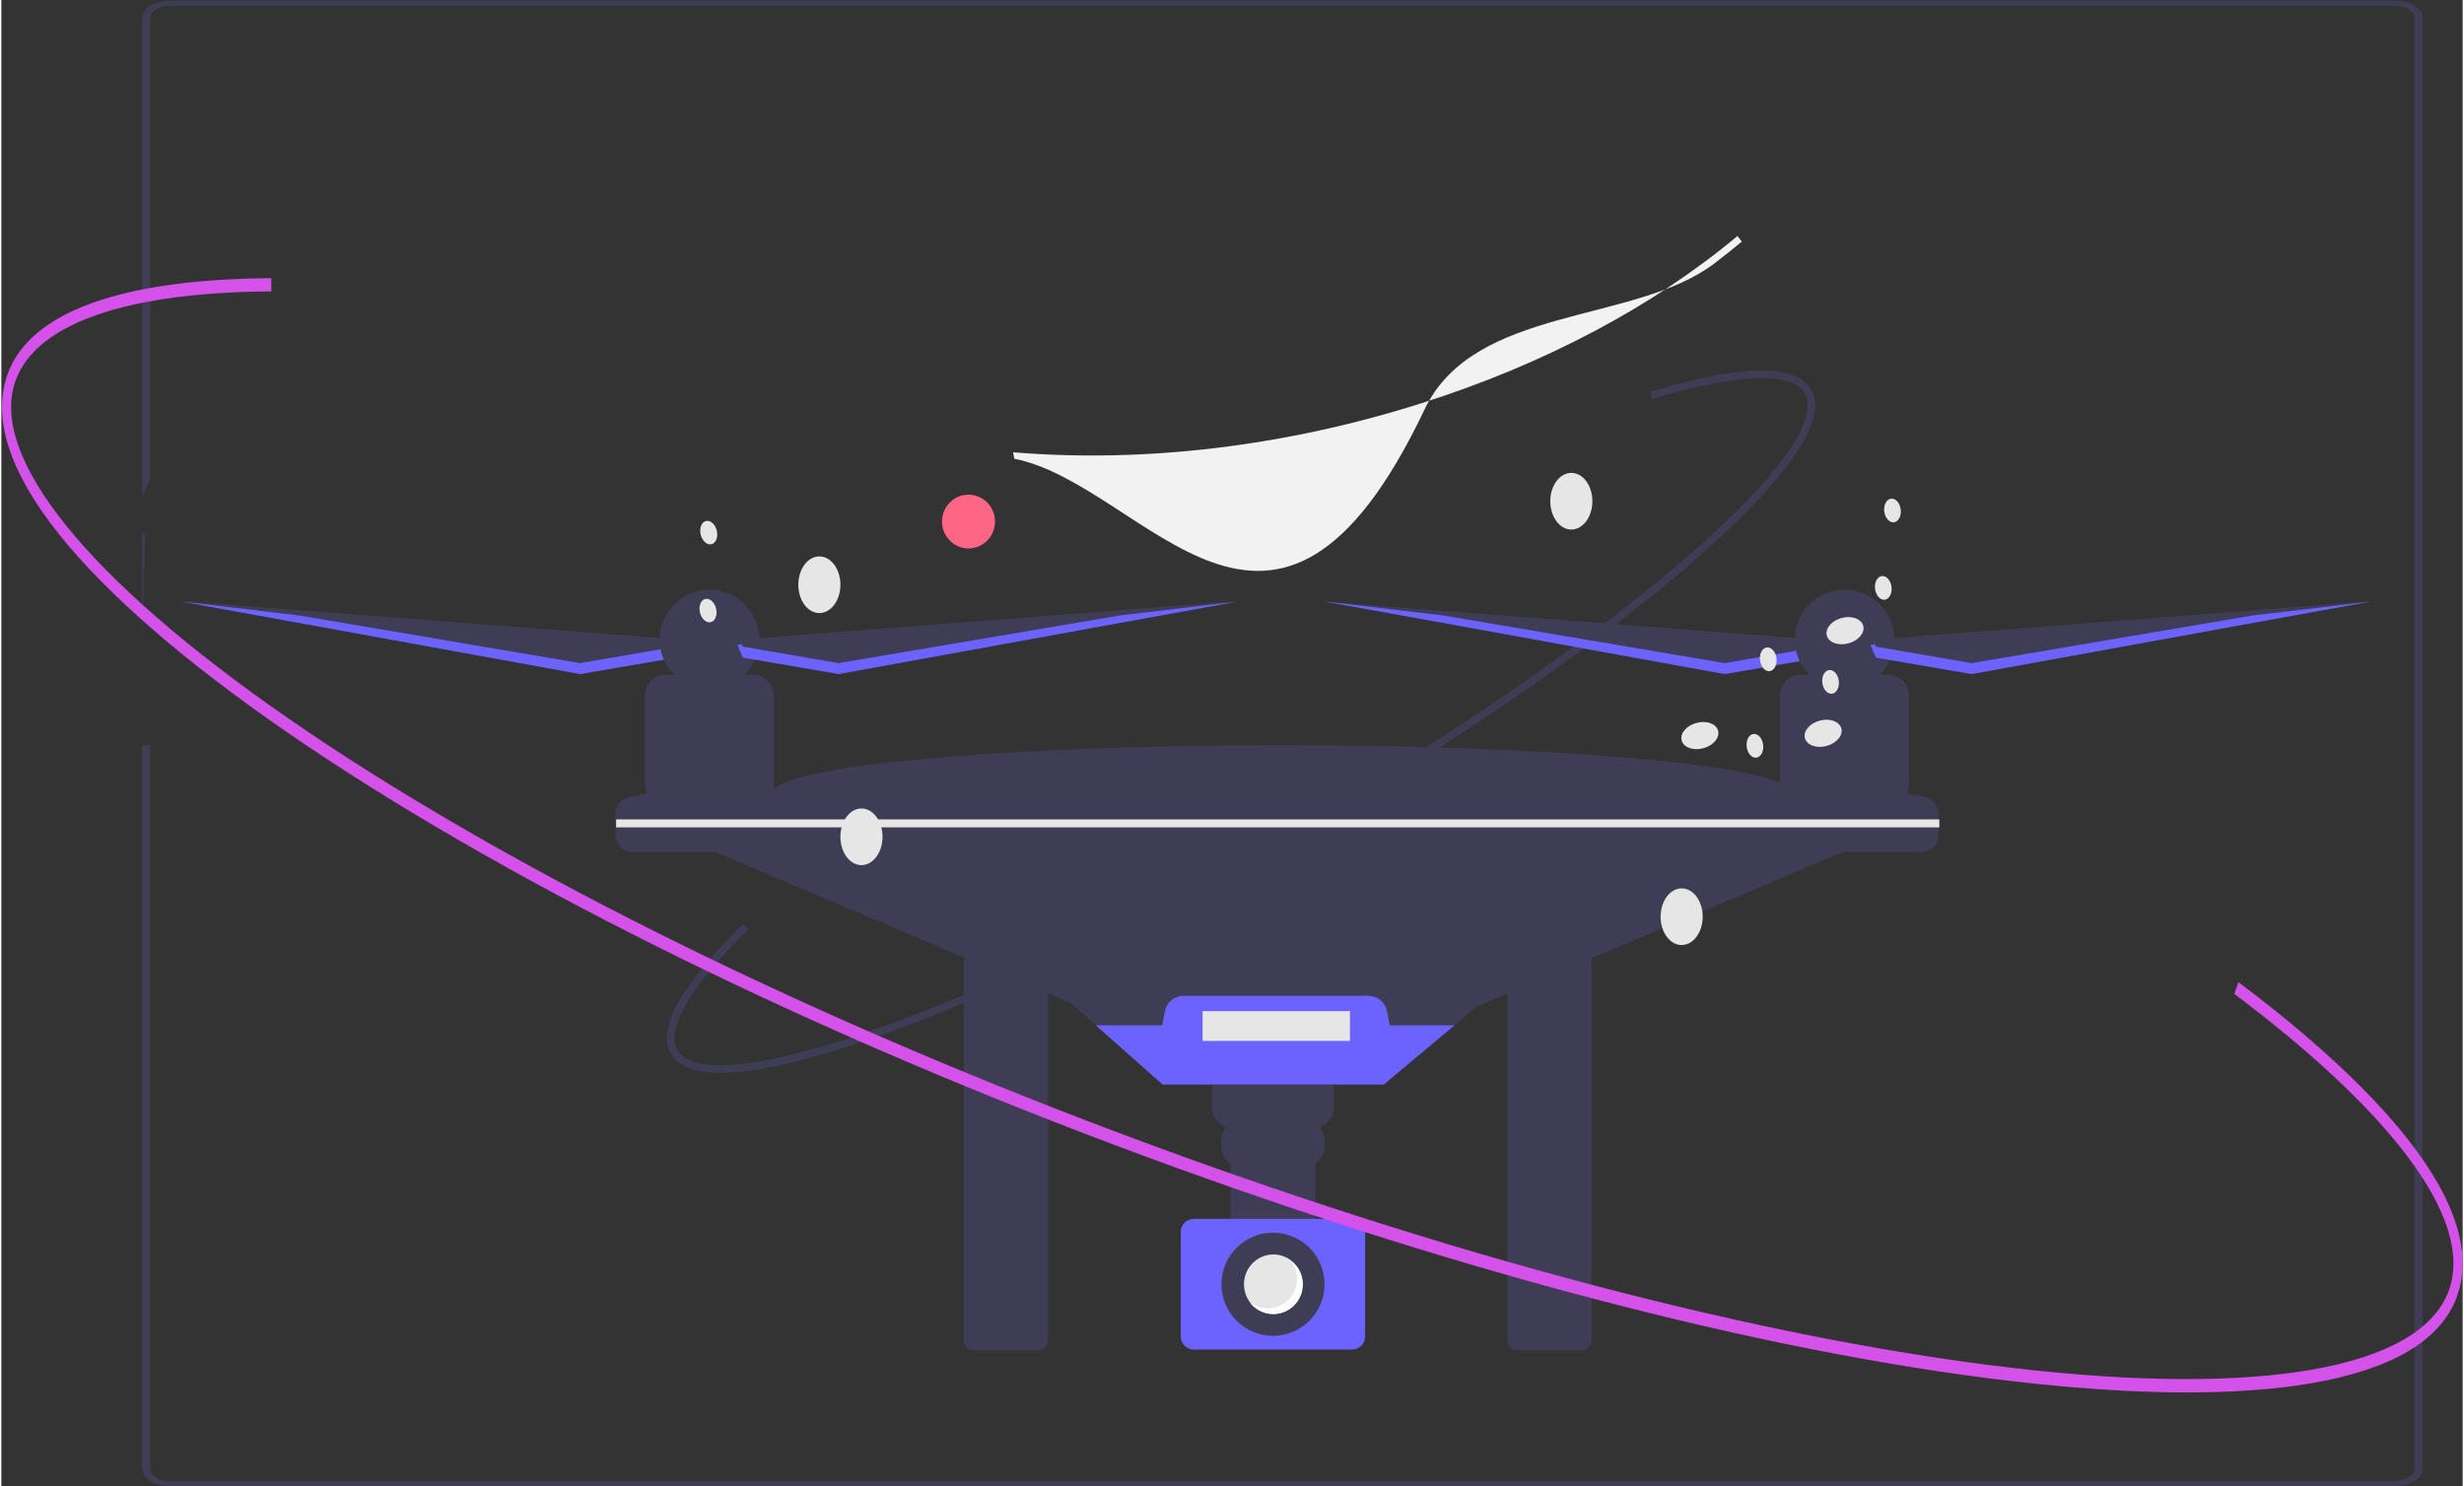 <?xml version="1.0" encoding="UTF-8"?>
<svg xmlns="http://www.w3.org/2000/svg" xmlns:xlink="http://www.w3.org/1999/xlink" width="915px" height="552px" viewBox="0 0 914 552" version="1.1">
<rect x="0" y="0" width="914" height="552" fill="#333333" stroke="none"/>
<g id="surface1">
<path style=" stroke:none;fill-rule:evenodd;fill:rgb(24.706%,23.922%,33.725%);fill-opacity:1;" d="M 267.051 398.477 C 257.562 398.477 251.391 396.117 248.66 391.422 C 243.273 382.172 252.293 365.938 275.469 343.172 L 277.418 345.16 C 255.887 366.305 246.527 382.238 251.059 390.023 C 253.93 394.949 262.461 396.715 275.746 395.125 C 288.938 393.551 306.414 388.855 327.695 381.172 C 371.508 365.352 426.477 338.664 482.473 306.027 C 538.465 273.391 588.781 238.715 624.148 208.383 C 630.941 202.559 637.105 196.953 642.473 191.727 C 649.516 185.031 656.016 177.785 661.906 170.055 C 669.836 159.277 672.516 150.977 669.648 146.055 C 664.859 137.828 644.738 138.602 612.992 148.234 L 612.188 145.574 C 646.246 135.238 666.387 134.926 672.051 144.652 C 675.566 150.695 672.906 159.797 664.145 171.703 C 658.164 179.559 651.566 186.918 644.41 193.719 C 639.004 198.988 632.793 204.633 625.957 210.496 C 590.465 240.934 540.004 275.711 483.871 308.43 C 427.734 341.148 372.602 367.91 328.637 383.785 C 307.16 391.543 289.477 396.289 276.074 397.887 C 273.086 398.262 270.07 398.457 267.051 398.477 Z M 267.051 398.477 "/>
<path style=" stroke:none;fill-rule:evenodd;fill:rgb(24.706%,23.922%,33.725%);fill-opacity:1;" d="M 360.949 351.258 C 358.984 351.258 357.395 352.859 357.391 354.84 L 357.391 497.949 C 357.395 499.926 358.984 501.531 360.949 501.531 L 385.094 501.531 C 387.062 501.531 388.656 499.926 388.656 497.949 L 388.656 354.84 C 388.656 352.859 387.062 351.258 385.094 351.258 Z M 360.949 351.258 "/>
<path style=" stroke:none;fill-rule:evenodd;fill:rgb(24.706%,23.922%,33.725%);fill-opacity:1;" d="M 562.832 351.258 C 560.867 351.258 559.277 352.859 559.273 354.84 L 559.273 497.949 C 559.277 499.926 560.867 501.531 562.832 501.531 L 586.98 501.531 C 588.945 501.531 590.535 499.926 590.539 497.949 L 590.539 354.84 C 590.535 352.859 588.945 351.258 586.98 351.258 Z M 562.832 351.258 "/>
<path style=" stroke:none;fill-rule:evenodd;fill:rgb(24.706%,23.922%,33.725%);fill-opacity:1;" d="M 676.27 237.785 L 490.02 223.391 L 638.609 248.75 L 674.215 242.582 Z M 676.27 237.785 "/>
<path style=" stroke:none;fill-rule:evenodd;fill:rgb(42.353%,38.824%,100%);fill-opacity:1;" d="M 639.957 246.293 L 675.562 240.176 L 675.914 239.367 L 677.617 239.5 L 675.562 244.254 L 639.957 250.371 L 491.367 223.391 L 535.398 228.602 Z M 639.957 246.293 "/>
<path style=" stroke:none;fill-rule:evenodd;fill:rgb(24.706%,23.922%,33.725%);fill-opacity:1;" d="M 254.711 237.785 L 68.73 223.391 L 217.105 248.75 L 252.66 242.582 Z M 254.711 237.785 "/>
<path style=" stroke:none;fill-rule:evenodd;fill:rgb(42.353%,38.824%,100%);fill-opacity:1;" d="M 214.949 246.293 L 250.504 240.176 L 250.855 239.367 L 252.555 239.5 L 250.504 244.254 L 214.949 250.371 L 66.574 223.391 L 110.547 228.602 Z M 214.949 246.293 "/>
<path style=" stroke:none;fill-rule:evenodd;fill:rgb(24.706%,23.922%,33.725%);fill-opacity:1;" d="M 707.52 312.402 L 691.789 313.082 L 547.699 373.961 L 539.453 380.875 L 513.309 402.789 L 431.25 402.789 L 406.535 380.875 L 397.137 372.539 L 258.922 313.77 L 246.609 312.402 L 287.641 292.543 L 287.859 292.543 C 297.16 283.703 377.703 276.793 475.699 276.793 C 573.691 276.793 654.234 283.703 663.535 292.543 L 664.438 292.543 Z M 707.52 312.402 "/>
<path style=" stroke:none;fill-rule:evenodd;fill:rgb(24.706%,23.922%,33.725%);fill-opacity:1;" d="M 286.426 293.465 C 286.719 292.641 286.867 291.773 286.871 290.902 L 286.871 258.324 C 286.871 254.066 283.422 250.609 279.172 250.609 L 276.043 250.609 C 283.227 243.344 283.172 231.617 275.922 224.422 C 268.676 217.223 256.973 217.277 249.789 224.539 C 242.652 231.758 242.652 243.395 249.789 250.609 L 246.664 250.609 C 242.41 250.609 238.965 254.066 238.965 258.324 L 238.965 290.902 C 238.965 292.234 239.309 293.547 239.969 294.703 C 237.645 295.113 235.32 295.559 232.996 296.07 C 230.078 296.723 228.008 299.32 228.012 302.316 L 228.012 310.055 C 228.012 313.586 230.871 316.453 234.395 316.453 L 306.719 316.453 L 306.719 297.25 C 300.039 295.562 293.266 294.301 286.426 293.465 Z M 286.426 293.465 "/>
<path style=" stroke:none;fill-rule:evenodd;fill:rgb(24.706%,23.922%,33.725%);fill-opacity:1;" d="M 714.398 296.07 C 712.07 295.559 709.746 295.113 707.426 294.703 C 708.082 293.547 708.43 292.234 708.43 290.902 L 708.43 258.324 C 708.43 254.066 704.98 250.609 700.73 250.609 L 697.602 250.609 C 704.785 243.344 704.73 231.617 697.48 224.422 C 690.234 217.223 678.531 217.277 671.348 224.539 C 664.211 231.758 664.211 243.395 671.348 250.609 L 668.223 250.609 C 663.969 250.609 660.523 254.066 660.523 258.324 L 660.523 290.902 C 660.523 291.773 660.672 292.641 660.965 293.465 C 654.129 294.301 647.352 295.562 640.672 297.25 L 640.672 316.453 L 712.996 316.453 C 716.52 316.453 719.379 313.586 719.379 310.055 L 719.379 302.316 C 719.383 299.32 717.312 296.723 714.398 296.07 Z M 714.398 296.07 "/>
<path style=" stroke:none;fill-rule:evenodd;fill:rgb(24.706%,23.922%,33.725%);fill-opacity:1;" d="M 692.711 237.785 L 878.691 223.391 L 730.316 248.75 L 694.762 242.582 Z M 692.711 237.785 "/>
<path style=" stroke:none;fill-rule:evenodd;fill:rgb(24.706%,23.922%,33.725%);fill-opacity:1;" d="M 486.691 396.582 L 457.738 396.582 C 453.23 396.582 449.57 400.23 449.57 404.738 L 449.57 411.039 C 449.574 414.434 451.676 417.469 454.852 418.664 C 453.656 420.102 453 421.91 453.004 423.777 L 453.004 425.586 C 453.004 428.203 454.281 430.652 456.434 432.145 L 456.434 456.207 L 487.992 456.207 L 487.992 432.145 C 490.141 430.652 491.426 428.203 491.426 425.586 L 491.426 423.777 C 491.426 421.91 490.773 420.102 489.578 418.664 C 492.75 417.469 494.855 414.434 494.855 411.039 L 494.855 404.738 C 494.855 400.23 491.199 396.582 486.691 396.582 Z M 486.691 396.582 "/>
<path style=" stroke:none;fill-rule:evenodd;fill:rgb(42.353%,38.824%,100%);fill-opacity:1;" d="M 442.84 452.699 C 440.156 452.703 437.984 454.871 437.98 457.551 L 437.98 496.41 C 437.984 499.086 440.156 501.258 442.84 501.262 L 501.59 501.262 C 504.27 501.258 506.441 499.086 506.445 496.41 L 506.445 457.551 C 506.441 454.871 504.27 452.703 501.59 452.699 Z M 442.84 452.699 "/>
<path style=" stroke:none;fill-rule:evenodd;fill:rgb(42.353%,38.824%,100%);fill-opacity:1;" d="M 539.598 380.844 L 513.41 402.789 L 431.203 402.789 L 406.445 380.844 L 431.066 380.844 L 432.145 375.473 C 432.793 372.219 435.648 369.871 438.965 369.871 L 507.703 369.871 C 511.02 369.871 513.875 372.219 514.523 375.473 L 515.602 380.844 Z M 539.598 380.844 "/>
<path style=" stroke:none;fill-rule:evenodd;fill:rgb(24.706%,23.922%,33.725%);fill-opacity:1;" d="M 491.367 476.996 C 491.367 487.574 482.797 496.152 472.23 496.152 C 461.66 496.152 453.09 487.574 453.09 476.996 C 453.09 466.418 461.66 457.84 472.23 457.84 C 482.797 457.84 491.367 466.418 491.367 476.996 Z M 491.367 476.996 "/>
<path style=" stroke:none;fill-rule:evenodd;fill:rgb(90.196%,90.196%,90.196%);fill-opacity:1;" d="M 483.281 476.996 C 483.281 483.105 478.395 488.059 472.363 488.059 C 466.336 488.059 461.449 483.105 461.449 476.996 C 461.449 470.891 466.336 465.934 472.363 465.934 C 478.395 465.934 483.281 470.891 483.281 476.996 Z M 483.281 476.996 "/>
<path style=" stroke:none;fill-rule:evenodd;fill:rgb(100%,100%,100%);fill-opacity:1;" d="M 478.93 468.348 C 482.594 473.156 481.672 480.031 476.863 483.703 C 472.945 486.695 467.508 486.695 463.586 483.703 C 467.242 488.527 474.109 489.473 478.93 485.812 C 483.75 482.16 484.695 475.285 481.039 470.461 C 480.438 469.66 479.727 468.953 478.93 468.348 Z M 478.93 468.348 "/>
<path style=" stroke:none;fill-rule:evenodd;fill:rgb(90.196%,90.196%,90.196%);fill-opacity:1;" d="M 228.297 304.328 L 719.664 304.328 L 719.664 307.297 L 228.297 307.297 Z M 228.297 304.328 "/>
<path style=" stroke:none;fill-rule:evenodd;fill:rgb(42.353%,38.824%,100%);fill-opacity:1;" d="M 731.664 246.293 L 696.109 240.176 L 695.758 239.367 L 694.059 239.5 L 696.109 244.254 L 731.664 250.371 L 880.039 223.391 L 836.07 228.602 Z M 731.664 246.293 "/>
<path style=" stroke:none;fill-rule:evenodd;fill:rgb(24.706%,23.922%,33.725%);fill-opacity:1;" d="M 271.152 237.785 L 457.137 223.391 L 308.762 248.75 L 273.207 242.582 Z M 271.152 237.785 "/>
<path style=" stroke:none;fill-rule:evenodd;fill:rgb(42.353%,38.824%,100%);fill-opacity:1;" d="M 310.918 246.293 L 275.363 240.176 L 275.012 239.367 L 273.309 239.5 L 275.363 244.254 L 310.918 250.371 L 459.293 223.391 L 415.32 228.602 Z M 310.918 246.293 "/>
<path style=" stroke:none;fill-rule:evenodd;fill:rgb(90.196%,90.196%,90.196%);fill-opacity:1;" d="M 446.082 375.555 L 500.801 375.555 L 500.801 386.617 L 446.082 386.617 Z M 446.082 375.555 "/>
<path style=" stroke:none;fill-rule:evenodd;fill:rgb(24.706%,23.922%,33.725%);fill-opacity:1;" d="M 626.508 1.176 C 625.676 0.859 624.844 0.555 624.012 0.258 L 537.184 0.258 C 536.559 0.871 535.965 1.492 535.387 2.113 L 629.004 2.113 C 628.172 1.797 627.34 1.492 626.508 1.176 Z M 52.262 184.285 L 52.262 198.102 C 52.633 198.121 53.02 198.121 53.391 198.129 L 52.645 224.688 L 52.262 224.559 L 52.262 227.172 L 52.57 227.273 L 52.262 238.41 L 52.262 276.801 L 55.23 276.801 L 55.23 178.027 C 54.398 180.027 53.41 182.117 52.262 184.285 Z M 626.508 1.176 C 625.676 0.859 624.844 0.555 624.012 0.258 L 537.184 0.258 C 536.559 0.871 535.965 1.492 535.387 2.113 L 629.004 2.113 C 628.172 1.797 627.34 1.492 626.508 1.176 Z M 888.746 0.258 L 62.66 0.258 C 56.918 0.262 52.266 3.164 52.262 6.75 L 52.262 545.496 C 52.273 549.078 56.922 551.98 62.66 551.988 L 888.746 551.988 C 894.484 551.984 899.141 549.082 899.145 545.496 L 899.145 6.75 C 899.141 3.164 894.484 0.262 888.746 0.258 Z M 896.172 545.496 C 896.172 548.059 892.848 550.133 888.746 550.133 L 62.66 550.133 C 58.559 550.133 55.234 548.059 55.23 545.496 L 55.23 6.75 C 55.238 4.191 58.559 2.117 62.66 2.113 L 888.746 2.113 C 892.844 2.117 896.168 4.191 896.172 6.75 Z M 896.172 545.496 "/>
<path style=" stroke:none;fill-rule:evenodd;fill:rgb(24.706%,23.922%,33.725%);fill-opacity:1;" d="M 360.621 324.227 C 358.586 323.352 357.645 320.996 358.523 318.965 C 359.141 317.535 360.539 316.59 362.102 316.547 L 571.051 310.793 C 573.266 310.73 575.109 312.473 575.172 314.684 C 575.23 316.895 573.484 318.734 571.27 318.793 L 362.324 324.551 C 361.738 324.57 361.156 324.457 360.621 324.227 Z M 360.621 324.227 "/>
<path style=" stroke:none;fill-rule:evenodd;fill:rgb(90.196%,90.196%,90.196%);fill-opacity:1;" d="M 590.824 186.16 C 590.824 191.969 587.328 196.68 583.008 196.68 C 578.691 196.68 575.191 191.969 575.191 186.16 C 575.191 180.348 578.691 175.637 583.008 175.637 C 587.328 175.637 590.824 180.348 590.824 186.16 Z M 590.824 186.16 "/>
<path style=" stroke:none;fill-rule:evenodd;fill:rgb(90.196%,90.196%,90.196%);fill-opacity:1;" d="M 631.793 340.48 C 631.793 346.293 628.297 351.004 623.977 351.004 C 619.66 351.004 616.16 346.293 616.16 340.48 C 616.16 334.668 619.66 329.957 623.977 329.957 C 628.297 329.957 631.793 334.668 631.793 340.48 Z M 631.793 340.48 "/>
<path style=" stroke:none;fill-rule:evenodd;fill:rgb(90.196%,90.196%,90.196%);fill-opacity:1;" d="M 327.219 310.805 C 327.219 316.613 323.719 321.324 319.402 321.324 C 315.082 321.324 311.586 316.613 311.586 310.805 C 311.586 304.992 315.082 300.281 319.402 300.281 C 323.719 300.281 327.219 304.992 327.219 310.805 Z M 327.219 310.805 "/>
<path style=" stroke:none;fill-rule:evenodd;fill:rgb(94.902%,94.902%,94.902%);fill-opacity:1;" d="M 636.117 97.855 C 606.281 120.484 546.918 113.336 528.496 152.094 C 472.719 269.438 425.004 180.047 376.164 170.383 L 375.715 167.984 C 424.605 172.043 477.043 165.746 527.367 149.766 C 572.84 135.328 613.414 113.848 644.691 87.672 L 646.332 89.723 C 643.027 92.484 639.621 95.199 636.117 97.855 Z M 636.117 97.855 "/>
<path style=" stroke:none;fill-rule:evenodd;fill:rgb(90.196%,90.196%,90.196%);fill-opacity:1;" d="M 311.586 217.184 C 311.586 222.996 308.086 227.707 303.77 227.707 C 299.449 227.707 295.953 222.996 295.953 217.184 C 295.953 211.375 299.449 206.664 303.77 206.664 C 308.086 206.664 311.586 211.375 311.586 217.184 Z M 311.586 217.184 "/>
<path style=" stroke:none;fill-rule:evenodd;fill:rgb(100%,39.608%,51.765%);fill-opacity:1;" d="M 368.996 193.711 C 368.996 199.223 364.594 203.695 359.156 203.695 C 353.723 203.695 349.32 199.223 349.32 193.711 C 349.32 188.199 353.723 183.73 359.156 183.73 C 364.594 183.73 368.996 188.199 368.996 193.711 Z M 368.996 193.711 "/>
<path style=" stroke:none;fill-rule:evenodd;fill:rgb(90.196%,90.196%,90.196%);fill-opacity:1;" d="M 265.684 197.113 C 266.246 199.496 265.363 201.742 263.707 202.133 C 262.051 202.523 260.254 200.914 259.695 198.531 C 259.129 196.152 260.016 193.902 261.668 193.512 C 263.32 193.117 265.121 194.734 265.684 197.113 Z M 265.684 197.113 "/>
<path style=" stroke:none;fill-rule:evenodd;fill:rgb(90.196%,90.196%,90.196%);fill-opacity:1;" d="M 265.414 226.07 C 265.977 228.449 265.094 230.695 263.438 231.086 C 261.781 231.48 259.984 229.867 259.422 227.488 C 258.859 225.109 259.746 222.859 261.398 222.469 C 263.051 222.074 264.852 223.688 265.414 226.07 Z M 265.414 226.07 "/>
<path style=" stroke:none;fill-rule:evenodd;fill:rgb(90.196%,90.196%,90.196%);fill-opacity:1;" d="M 683.281 270.555 C 683.973 273.16 681.504 276.074 677.77 277.07 C 674.031 278.066 670.441 276.766 669.75 274.164 C 669.059 271.562 671.523 268.645 675.262 267.648 C 679 266.652 682.59 267.953 683.281 270.555 Z M 683.281 270.555 "/>
<path style=" stroke:none;fill-rule:evenodd;fill:rgb(90.196%,90.196%,90.196%);fill-opacity:1;" d="M 637.516 271.406 C 638.203 274.008 635.738 276.922 632 277.918 C 628.266 278.918 624.672 277.613 623.98 275.012 C 623.289 272.41 625.758 269.492 629.492 268.496 C 633.23 267.5 636.82 268.801 637.516 271.406 Z M 637.516 271.406 "/>
<path style=" stroke:none;fill-rule:evenodd;fill:rgb(90.196%,90.196%,90.196%);fill-opacity:1;" d="M 691.41 232.441 C 692.105 235.047 689.633 237.961 685.898 238.957 C 682.16 239.953 678.574 238.648 677.879 236.047 C 677.188 233.449 679.652 230.531 683.391 229.535 C 687.129 228.539 690.719 229.84 691.41 232.441 Z M 691.41 232.441 "/>
<path style=" stroke:none;fill-rule:evenodd;fill:rgb(90.196%,90.196%,90.196%);fill-opacity:1;" d="M 701.91 217.977 C 702.211 220.402 701.086 222.543 699.398 222.75 C 697.711 222.961 696.102 221.16 695.801 218.734 C 695.5 216.309 696.625 214.168 698.312 213.961 C 700 213.75 701.609 215.551 701.91 217.977 Z M 701.91 217.977 "/>
<path style=" stroke:none;fill-rule:evenodd;fill:rgb(90.196%,90.196%,90.196%);fill-opacity:1;" d="M 705.328 189.223 C 705.625 191.648 704.504 193.789 702.816 193.996 C 701.129 194.207 699.52 192.406 699.215 189.98 C 698.918 187.555 700.043 185.414 701.73 185.207 C 703.414 184.996 705.023 186.797 705.328 189.223 Z M 705.328 189.223 "/>
<path style=" stroke:none;fill-rule:evenodd;fill:rgb(90.196%,90.196%,90.196%);fill-opacity:1;" d="M 659.191 244.5 C 659.492 246.926 658.367 249.066 656.68 249.273 C 654.992 249.484 653.383 247.684 653.082 245.258 C 652.781 242.832 653.906 240.691 655.594 240.484 C 657.281 240.273 658.891 242.074 659.191 244.5 Z M 659.191 244.5 "/>
<path style=" stroke:none;fill-rule:evenodd;fill:rgb(90.196%,90.196%,90.196%);fill-opacity:1;" d="M 682.332 252.883 C 682.633 255.309 681.508 257.449 679.82 257.656 C 678.133 257.867 676.523 256.066 676.219 253.641 C 675.922 251.215 677.043 249.074 678.73 248.867 C 680.418 248.656 682.031 250.457 682.332 252.883 Z M 682.332 252.883 "/>
<path style=" stroke:none;fill-rule:evenodd;fill:rgb(90.196%,90.196%,90.196%);fill-opacity:1;" d="M 654.238 276.625 C 654.535 279.055 653.41 281.191 651.723 281.402 C 650.039 281.613 648.43 279.812 648.125 277.383 C 647.828 274.957 648.949 272.82 650.637 272.613 C 652.324 272.402 653.934 274.199 654.238 276.625 Z M 654.238 276.625 "/>
<path style=" stroke:none;fill-rule:evenodd;fill:rgb(83.137%,32.157%,91.765%);fill-opacity:1;" d="M 811.77 517.176 C 797.188 517.176 781.207 516.375 763.828 514.777 C 673.922 506.484 557.473 477.648 435.926 433.586 C 314.379 389.523 202.254 335.496 120.207 281.457 C 80.242 255.133 49.566 230.215 29.039 207.398 C 7.305 183.238 -2.203 162.18 0.781 144.809 C 6.594 110.965 58.07 103.562 100.227 103.309 L 100.242 108.23 C 42.348 108.578 8.191 121.992 4.07 146 C -1.184 176.578 41.656 224.316 121.605 276.977 C 203.473 330.895 315.391 384.82 436.746 428.812 C 558.102 472.801 674.336 501.586 764.039 509.863 C 851.645 517.945 904.906 505.047 910.156 474.465 C 914.516 449.074 885.77 411.676 829.203 369.148 L 830.758 364.781 C 871.859 395.68 919.562 439.996 913.445 475.656 C 910.461 493.027 895.258 505.129 868.258 511.621 C 852.867 515.32 833.965 517.176 811.77 517.176 Z M 811.77 517.176 "/>
</g>
</svg>

